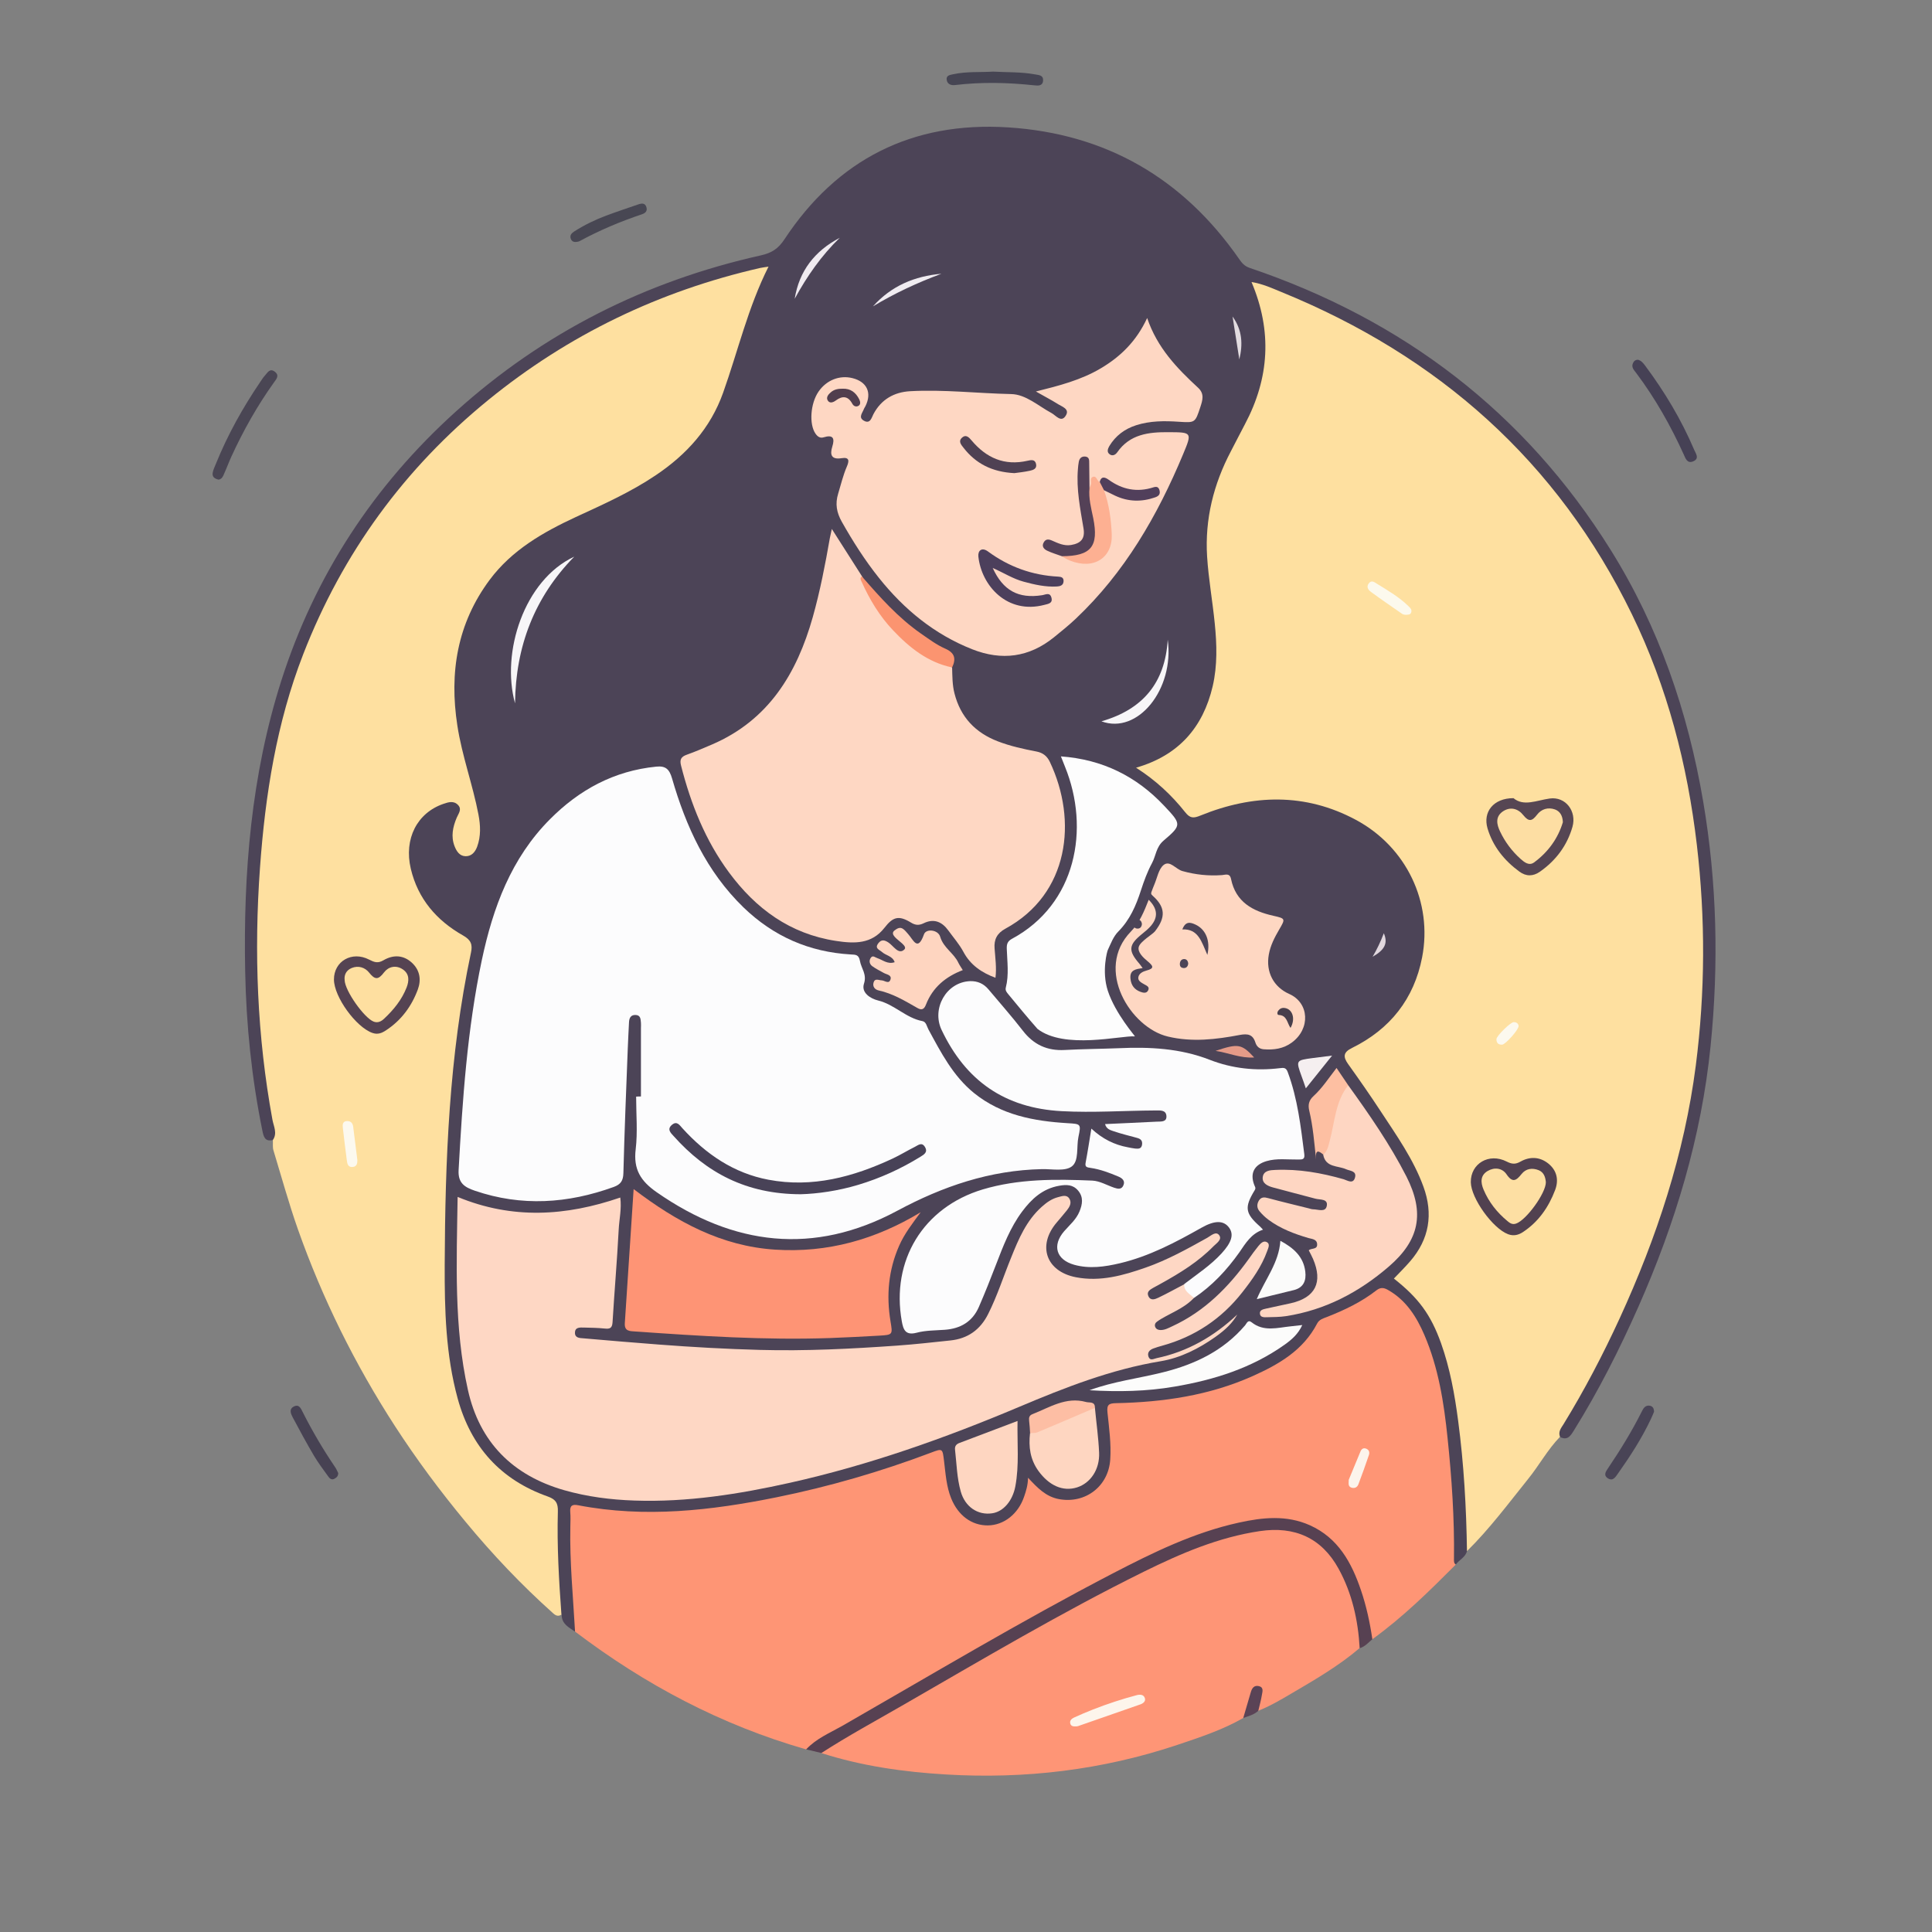 <svg xmlns="http://www.w3.org/2000/svg" xmlns:xlink="http://www.w3.org/1999/xlink" width="500" zoomAndPan="magnify" viewBox="0 0 375 375" height="500" preserveAspectRatio="xMidYMid meet" version="1.0"><rect x="0" y="0" width="375" height="375" fill="#808080" stroke="none"/><defs><clipPath id="45358058c1"><path d="M 41.129 71 L 54 71 L 54 94 L 41.129 94 Z M 41.129 71 " clip-rule="nonzero"/></clipPath><clipPath id="c9297c8d4c"><path d="M 183 13.844 L 203 13.844 L 203 17 L 183 17 Z M 183 13.844 " clip-rule="nonzero"/></clipPath></defs><path fill="#4c4457" d="M 284.738 301.074 C 284.43 302.285 283.234 302.754 282.578 303.668 C 281.301 303.117 281.645 301.957 281.664 301.008 C 281.75 291.449 280.973 281.941 279.52 272.504 C 278.52 266.023 277.066 259.613 272.953 254.219 C 272.574 253.734 272.211 253.25 271.762 252.82 C 269.273 250.418 268.496 250.332 265.625 252.266 C 263.344 253.785 260.875 254.926 258.336 255.93 C 257.367 256.309 256.449 256.742 255.898 257.691 C 253.582 261.688 250.09 264.332 246.066 266.371 C 238.531 270.172 230.512 272.141 222.094 272.609 C 220.332 272.711 218.586 273.18 216.809 273.008 C 215.719 272.902 215.613 273.523 215.633 274.406 C 215.703 276.859 216.152 279.281 216.098 281.754 C 216.031 285.812 214.836 289.148 210.863 290.914 C 206.957 292.641 203.555 291.641 200.562 288.805 C 200.461 288.699 200.34 288.648 200.047 288.613 C 199.613 289.461 199.441 290.465 199.059 291.363 C 197.695 294.523 195.309 296.496 191.871 296.582 C 188.555 296.652 186.031 295.027 184.508 291.969 C 183.266 289.461 183.125 286.711 182.66 284.035 C 182.348 282.184 182.176 282.047 180.414 282.703 C 168.938 286.973 157.207 290.273 145.145 292.312 C 134.617 294.094 124.023 294.785 113.414 293.023 C 111.91 292.781 111.289 293.09 111.273 294.715 C 111.203 300.711 111.445 306.691 111.965 312.672 C 112.086 314.004 112.707 315.457 111.617 316.699 C 110.426 315.871 109.023 315.23 109.023 313.453 C 108.215 312.121 108.195 310.598 108.125 309.113 C 107.867 304.016 107.504 298.914 107.695 293.801 C 107.746 292.539 107.453 291.586 106.086 291.086 C 95.199 287.023 89.344 278.918 87.371 267.719 C 86.543 263.016 85.902 258.281 86.023 253.492 C 86.094 250.605 85.473 247.789 85.594 244.922 C 86.023 235.535 86.059 226.133 86.715 216.746 C 87.457 206.188 88.633 195.715 90.777 185.344 C 91.121 183.664 90.605 182.68 89.152 181.832 C 85.559 179.707 82.707 176.785 80.805 173.055 C 78.559 168.613 78.074 164.082 80.668 159.57 C 81.945 157.359 84.035 156.238 86.336 155.457 C 87.336 155.113 88.375 155.199 89.188 156.027 C 90.035 156.875 89.586 157.793 89.273 158.707 C 88.789 160.125 88.133 161.523 88.531 163.082 C 88.805 164.152 89.152 165.363 90.5 165.328 C 91.691 165.293 92.141 164.188 92.348 163.168 C 92.695 161.473 92.59 159.781 92.281 158.086 C 91.52 154.059 90.242 150.152 89.289 146.176 C 87.785 139.887 87.043 133.578 88.219 127.129 C 90.309 115.707 96.738 107.598 106.898 102.223 C 112.566 99.234 118.617 96.988 124.094 93.617 C 129.555 90.262 134.531 86.426 137.746 80.688 C 138.922 78.598 139.82 76.383 140.547 74.102 C 142.844 66.965 144.902 59.758 147.961 52.895 C 147.457 52.41 146.992 52.758 146.578 52.844 C 128.641 57.008 112.344 64.719 97.773 75.953 C 84.484 86.203 73.84 98.715 65.719 113.457 C 57.855 127.734 53.812 143.117 51.91 159.176 C 51.184 165.328 50.855 171.516 50.613 177.719 C 50.113 190.996 51.168 204.113 53.398 217.18 C 53.621 218.512 54.66 220.082 52.965 221.277 C 51.41 221.656 51.168 220.617 50.926 219.461 C 48.852 209.281 47.797 198.996 47.59 188.625 C 47.211 169.441 48.75 150.48 54.605 132.109 C 61.141 111.66 72.543 94.273 88.445 79.91 C 105.484 64.527 125.34 54.555 147.719 49.559 C 149.793 49.094 151.07 48.262 152.262 46.449 C 162.527 30.895 177.113 23.547 195.656 24.723 C 214.648 25.934 229.613 34.594 240.5 50.25 C 241.035 51.027 241.535 51.652 242.555 51.996 C 272.281 62.055 295.902 79.961 312.598 106.684 C 321.98 121.703 327.613 138.121 330.586 155.562 C 333.266 171.344 333.629 187.176 332.02 203.059 C 330.242 220.672 325.176 237.418 318.039 253.578 C 314.375 261.859 310.297 269.93 305.512 277.621 C 304.871 278.641 304.285 279.68 302.797 278.918 C 301.691 277.914 302.555 277.016 303.039 276.203 C 306.668 270.328 309.816 264.191 312.754 257.969 C 319.578 243.555 324.902 228.621 327.664 212.84 C 329.809 200.621 330.465 188.297 329.859 175.957 C 328.926 157.223 325.23 139.039 317.383 121.859 C 311.406 108.773 303.438 97.055 293.312 86.789 C 280.23 73.516 264.969 63.629 247.656 56.82 C 246.703 56.438 245.734 56.109 244.77 55.781 C 244.578 55.711 244.387 55.645 244.129 55.781 C 243.957 56.543 244.422 57.184 244.629 57.855 C 247.117 65.773 246.582 73.445 242.867 80.879 C 241.863 82.883 240.949 84.957 239.844 86.91 C 234.953 95.551 233.914 104.781 235.488 114.426 C 236.266 119.215 236.766 124.035 236.473 128.895 C 236.008 136.617 232.984 142.98 226.207 147.215 C 224.859 148.062 223.391 148.578 221.734 149.133 C 225.121 151.43 227.816 154.301 230.461 157.223 C 231.254 158.102 232.016 158.051 233.016 157.637 C 241.262 154.215 249.711 153.73 258.23 156.375 C 275.133 161.613 284.324 182.836 270 198.633 C 268.219 200.605 266.008 202.125 263.641 203.387 C 261.324 204.613 261.305 204.996 262.773 207.121 C 266.699 212.773 270.672 218.406 274.059 224.422 C 274.594 225.371 275.113 226.34 275.598 227.309 C 279.297 234.738 278.535 240.547 272.867 246.613 C 271.676 247.895 271.727 248.395 273.059 249.52 C 277.152 252.977 279.398 257.641 280.922 262.672 C 282.406 267.578 283.289 272.625 283.84 277.707 C 284.586 284.551 285.207 291.398 285.223 298.293 C 285.223 299.262 285.223 300.211 284.738 301.074 Z M 284.738 301.074 " fill-opacity="1" fill-rule="nonzero"/><path fill="#fee0a0" d="M 284.738 301.074 C 284.617 292.625 284.137 284.188 283.027 275.789 C 282.355 270.656 281.438 265.574 279.695 260.684 C 277.707 255.152 275.34 251.938 270.551 248.168 C 271.605 247.062 272.695 245.992 273.695 244.832 C 277.43 240.531 278.223 235.641 276.289 230.332 C 274.336 224.973 271.035 220.344 267.941 215.625 C 265.922 212.547 263.812 209.523 261.668 206.531 C 260.648 205.098 260.734 204.234 262.43 203.402 C 269.809 199.773 274.473 193.879 276.031 185.828 C 278.105 175.18 273.004 164.41 263.191 159.141 C 253.375 153.867 243.18 154.164 233.016 158.293 C 231.668 158.848 230.996 158.863 230.043 157.652 C 227.418 154.336 224.324 151.449 220.504 149.012 C 228.73 146.645 233.5 141.234 235.383 133.195 C 236.316 129.168 236.195 125.074 235.781 120.996 C 235.352 116.656 234.574 112.371 234.297 108.016 C 233.848 100.738 235.559 93.961 238.926 87.566 C 239.844 85.82 240.727 84.059 241.656 82.312 C 246.375 73.41 246.965 64.285 242.918 54.746 C 245.113 55.09 246.93 55.953 248.762 56.699 C 279.176 69.109 302.297 89.52 316.762 119.25 C 323.641 133.387 327.527 148.406 329.359 163.996 C 331.035 178.289 330.984 192.566 329.152 206.828 C 326.941 223.988 321.566 240.219 314.375 255.895 C 311.129 262.949 307.535 269.828 303.473 276.445 C 303.004 277.188 302.402 277.898 302.797 278.883 C 300.379 281.371 298.738 284.449 296.559 287.129 C 292.742 291.879 289.094 296.789 284.738 301.074 Z M 284.738 301.074 " fill-opacity="1" fill-rule="nonzero"/><path fill="#fee0a0" d="M 52.965 221.277 C 53.883 219.945 53.105 218.598 52.879 217.336 C 49.906 201.141 49.285 184.84 50.461 168.457 C 51.48 154.266 53.676 140.301 58.859 126.973 C 66.48 107.375 78.473 90.922 94.77 77.645 C 110.34 64.961 127.965 56.492 147.527 52.016 C 147.977 51.91 148.445 51.875 149.168 51.754 C 145.176 59.688 143.242 68.141 140.355 76.23 C 137.902 83.125 133.254 88.242 127.273 92.25 C 122.402 95.535 117.043 97.922 111.723 100.375 C 105.363 103.332 99.363 106.77 95.062 112.523 C 88.738 121.012 87.184 130.57 88.773 140.836 C 89.672 146.711 91.762 152.297 92.867 158.102 C 93.266 160.195 93.367 162.305 92.609 164.359 C 92.227 165.379 91.535 166.211 90.379 166.191 C 89.223 166.176 88.617 165.242 88.234 164.258 C 87.492 162.355 87.891 160.504 88.652 158.707 C 88.98 157.914 89.703 157.117 88.926 156.27 C 88.098 155.371 87.062 155.684 86.074 156.027 C 80.961 157.773 78.367 162.82 79.734 168.613 C 81.117 174.473 84.746 178.672 89.879 181.574 C 91.414 182.438 91.762 183.336 91.414 184.91 C 87.164 204.891 86.406 225.184 86.316 245.508 C 86.285 254.219 86.508 262.949 88.84 271.469 C 91.414 280.836 97.172 287.23 106.312 290.465 C 107.867 291.016 108.336 291.762 108.281 293.383 C 108.094 300.074 108.488 306.727 108.973 313.398 C 108.367 313.781 107.902 313.625 107.367 313.141 C 101.215 307.645 95.582 301.699 90.328 295.336 C 85.418 289.41 80.855 283.273 76.676 276.828 C 68.898 264.812 62.59 252.094 57.82 238.594 C 56.043 233.547 54.625 228.379 53.07 223.262 C 52.895 222.676 53 221.949 52.965 221.277 Z M 52.965 221.277 " fill-opacity="1" fill-rule="nonzero"/><path fill="#fe9575" d="M 111.617 316.684 C 111.238 309.906 110.562 303.133 110.703 296.324 C 110.719 295.371 110.77 294.402 110.684 293.453 C 110.582 292.191 111.133 291.949 112.258 292.176 C 125.219 294.664 138.023 293.195 150.758 290.617 C 160.973 288.547 170.961 285.641 180.707 281.961 C 182.988 281.094 182.938 281.129 183.246 283.652 C 183.543 286.074 183.695 288.547 184.629 290.844 C 185.977 294.164 188.605 296.098 191.734 296.082 C 194.859 296.047 197.645 293.867 198.785 290.48 C 199.164 289.391 199.508 288.285 199.543 286.832 C 201.34 288.754 202.965 290.5 205.559 290.98 C 210.656 291.914 215.148 288.512 215.496 283.309 C 215.703 280.23 215.27 277.172 214.957 274.129 C 214.805 272.594 215.27 272.383 216.668 272.352 C 225.793 272.16 234.711 270.863 243.109 267.113 C 248.207 264.832 252.961 262.102 255.672 256.863 C 256.055 256.137 256.797 255.914 257.488 255.652 C 260.926 254.305 264.246 252.734 267.164 250.449 C 268.062 249.762 268.738 249.969 269.566 250.469 C 272.973 252.457 274.957 255.602 276.461 259.094 C 279.211 265.488 280.266 272.262 280.973 279.125 C 281.785 286.922 282.32 294.734 282.215 302.578 C 282.215 302.977 282.164 303.41 282.562 303.688 C 277.43 308.836 272.262 313.934 266.352 318.188 C 265.438 317.477 265.539 316.355 265.332 315.402 C 264.262 310.445 263.035 305.535 259.926 301.387 C 256.227 296.461 251.145 294.734 245.164 295.355 C 236.523 296.238 228.73 299.727 221.059 303.445 C 210.066 308.766 199.527 314.922 188.934 320.969 C 178.512 326.914 168.094 332.859 157.773 338.98 C 157.359 339.223 156.875 339.309 156.461 339.551 C 140.027 334.848 125.199 327 111.617 316.684 Z M 111.617 316.684 " fill-opacity="1" fill-rule="nonzero"/><path fill="#fe9576" d="M 241.312 333.465 C 237.285 335.781 232.879 337.215 228.508 338.688 C 213.938 343.559 198.938 345.34 183.645 344.426 C 175.438 343.941 167.297 342.801 159.398 340.258 C 159.434 339.238 160.316 338.961 160.988 338.566 C 169.77 333.465 178.582 328.402 187.395 323.336 C 196.555 318.066 205.766 312.863 215.113 307.953 C 224.309 303.133 233.52 298.379 243.957 296.738 C 251.855 295.492 257.211 298.102 260.91 305.363 C 262.844 309.164 263.707 313.332 264.277 317.531 C 264.383 318.324 264.398 319.172 263.898 319.898 C 259.805 323.391 255.156 326.07 250.539 328.781 C 248.484 329.992 246.445 331.184 244.215 332.066 C 243.266 330.84 244.926 329.473 243.938 328.023 C 242.383 329.594 242.852 332.047 241.312 333.465 Z M 241.312 333.465 " fill-opacity="1" fill-rule="nonzero"/><path fill="#574152" d="M 263.914 319.914 C 263.605 314.488 262.445 309.25 259.805 304.465 C 256.52 298.5 251.301 296.184 244.527 297.188 C 236.523 298.379 229.234 301.508 222.078 305.035 C 206.008 312.969 190.609 322.129 175.09 331.062 C 169.836 334.09 164.516 336.977 159.434 340.258 C 158.449 340.016 157.465 339.793 156.48 339.551 C 158.414 337.457 161.023 336.387 163.426 335.023 C 180.844 325.031 198.074 314.715 215.891 305.449 C 223.738 301.371 231.703 297.465 240.43 295.547 C 245.062 294.523 249.695 294.023 254.238 296.047 C 259.75 298.52 262.344 303.305 264.156 308.645 C 265.211 311.738 265.902 314.938 266.371 318.168 C 265.594 318.828 264.934 319.621 263.914 319.914 Z M 263.914 319.914 " fill-opacity="1" fill-rule="nonzero"/><g clip-path="url(#45358058c1)"><path fill="#4a4654" d="M 42.441 93.098 C 41.734 92.941 41.129 92.613 41.285 91.75 C 41.387 91.164 41.68 90.594 41.906 90.023 C 44.188 84.387 47.125 79.117 50.547 74.086 C 50.824 73.688 51.066 73.273 51.395 72.926 C 51.91 72.375 52.344 71.391 53.344 72.148 C 54.312 72.895 53.621 73.602 53.156 74.258 C 49.941 78.754 47.246 83.539 44.945 88.551 C 44.43 89.66 44.016 90.816 43.512 91.922 C 43.305 92.426 43.098 92.977 42.441 93.098 Z M 42.441 93.098 " fill-opacity="1" fill-rule="nonzero"/></g><path fill="#464155" d="M 317.953 69.832 C 318.594 70.008 318.973 70.508 319.336 70.992 C 323.121 76.074 326.352 81.465 328.84 87.309 C 329.152 88.035 329.93 89.02 328.633 89.555 C 327.477 90.023 327.164 88.984 326.801 88.188 C 324.277 82.625 321.273 77.316 317.609 72.426 C 317.176 71.855 316.555 71.27 316.984 70.438 C 317.16 70.043 317.488 69.816 317.953 69.832 Z M 317.953 69.832 " fill-opacity="1" fill-rule="nonzero"/><g clip-path="url(#c9297c8d4c)"><path fill="#464553" d="M 192.77 13.902 C 195.484 14.059 198.195 13.938 200.891 14.438 C 201.617 14.578 202.516 14.559 202.465 15.613 C 202.414 16.688 201.531 16.652 200.789 16.566 C 195.637 16.012 190.504 15.891 185.355 16.512 C 184.613 16.598 183.922 16.355 183.766 15.578 C 183.574 14.613 184.406 14.543 185.062 14.402 C 187.602 13.852 190.195 14.059 192.77 13.902 Z M 192.77 13.902 " fill-opacity="1" fill-rule="nonzero"/></g><path fill="#494456" d="M 321.047 274.027 C 320.875 274.426 320.684 274.926 320.441 275.426 C 318.664 279.195 316.414 282.668 314.016 286.055 C 313.547 286.715 313.047 287.578 312.062 286.922 C 311.164 286.316 311.715 285.59 312.129 284.969 C 314.531 281.406 316.777 277.762 318.695 273.922 C 318.992 273.316 319.387 272.695 320.254 272.852 C 320.824 272.973 321.031 273.387 321.047 274.027 Z M 321.047 274.027 " fill-opacity="1" fill-rule="nonzero"/><path fill="#474253" d="M 65.648 285.918 C 65.648 286.559 65.305 286.801 64.941 287.008 C 64.406 287.336 63.992 286.988 63.73 286.609 C 62.781 285.297 61.797 283.98 60.965 282.598 C 59.531 280.164 58.168 277.656 56.836 275.148 C 56.473 274.457 56.023 273.523 57.027 273.008 C 58.082 272.473 58.41 273.422 58.789 274.148 C 60.621 277.777 62.676 281.27 64.957 284.641 C 65.27 285.07 65.477 285.57 65.648 285.918 Z M 65.648 285.918 " fill-opacity="1" fill-rule="nonzero"/><path fill="#484753" d="M 112.031 46.934 C 111.395 47.055 110.977 46.863 110.789 46.344 C 110.527 45.617 110.996 45.223 111.531 44.875 C 113.484 43.648 115.559 42.629 117.719 41.832 C 119.738 41.074 121.797 40.398 123.836 39.691 C 124.543 39.449 125.219 39.344 125.477 40.242 C 125.684 40.988 125.254 41.367 124.594 41.594 C 120.43 42.992 116.387 44.688 112.516 46.793 C 112.344 46.898 112.117 46.914 112.031 46.934 Z M 112.031 46.934 " fill-opacity="1" fill-rule="nonzero"/><path fill="#5a4356" d="M 241.312 333.465 C 241.797 331.789 242.297 330.129 242.781 328.453 C 243.004 327.676 243.422 327.055 244.355 327.277 C 245.32 327.504 245.043 328.332 244.941 328.938 C 244.77 329.992 244.477 331.027 244.234 332.066 C 243.402 332.844 242.332 333.086 241.312 333.465 Z M 241.312 333.465 " fill-opacity="1" fill-rule="nonzero"/><path fill="#fcfcfd" d="M 124.406 212.824 C 124.406 208.398 124.406 203.977 124.406 199.531 C 124.406 199.188 124.441 198.84 124.406 198.512 C 124.336 197.855 124.371 197.062 123.402 197.008 C 122.418 196.957 122.125 197.598 122.09 198.445 C 122.02 200.156 121.898 201.848 121.848 203.559 C 121.535 211.598 121.207 219.633 121 227.688 C 120.965 229.156 120.5 229.883 119.137 230.383 C 110.219 233.617 101.23 234.223 92.141 231.109 C 90.242 230.453 88.875 229.676 89.016 227.117 C 89.773 213.43 90.691 199.773 93.523 186.344 C 95.684 176.164 99.211 166.57 106.762 159 C 112.445 153.281 119.203 149.617 127.359 148.805 C 129.191 148.613 129.918 149.289 130.438 151.07 C 133.148 160.453 137.141 169.164 144.297 176.113 C 150.121 181.746 157.051 184.789 165.137 185.258 C 166.07 185.309 166.691 185.258 166.918 186.535 C 167.176 187.988 168.301 189.094 167.695 190.941 C 167.141 192.672 168.906 193.812 170.426 194.191 C 173.605 194.953 175.836 197.598 179.066 198.203 C 179.773 198.34 179.895 199.238 180.207 199.809 C 182.645 204.305 184.992 208.867 189.07 212.168 C 194.359 216.438 200.668 217.613 207.215 218.008 C 209.793 218.164 209.859 218.129 209.324 220.672 C 208.91 222.641 209.465 225.336 208.027 226.41 C 206.715 227.395 204.227 226.895 202.258 226.926 C 192.164 227.137 183.023 230.246 174.141 235.016 C 157.965 243.691 142.395 241.809 127.48 231.422 C 124.32 229.227 122.918 226.945 123.387 223.074 C 123.785 219.719 123.473 216.262 123.473 212.859 C 123.785 212.824 124.094 212.824 124.406 212.824 Z M 124.406 212.824 " fill-opacity="1" fill-rule="nonzero"/><path fill="#fed7c4" d="M 231.738 251.938 C 230.219 253.547 228.23 254.445 226.328 255.465 C 225.727 255.793 225.137 256.121 224.586 256.52 C 224.238 256.762 224.047 257.156 224.238 257.59 C 224.43 258.004 224.793 258.141 225.242 258.16 C 226.086 258.176 226.812 257.762 227.555 257.418 C 233.812 254.531 238.461 249.828 242.418 244.316 C 243.004 243.484 243.609 242.641 244.25 241.859 C 244.684 241.344 245.27 240.688 245.961 241.137 C 246.547 241.516 246.168 242.242 245.961 242.828 C 244.891 245.82 243.059 248.379 241.121 250.848 C 237.078 256 231.895 259.457 225.57 261.203 C 224.98 261.355 224.395 261.547 223.824 261.754 C 223.098 262.031 222.648 262.566 222.926 263.344 C 223.234 264.191 223.926 263.742 224.48 263.621 C 230.512 262.359 235.645 259.402 240.156 255.152 C 239.254 256.727 237.977 258.039 235.867 259.523 C 232.656 261.789 229.129 263.57 225.293 264.211 C 215.668 265.801 206.734 269.309 197.816 273.074 C 183.402 279.16 168.664 284.379 153.352 287.801 C 143.434 290.016 133.41 291.605 123.18 291.258 C 118.547 291.102 113.949 290.516 109.477 289.238 C 99.504 286.367 93.094 279.953 90.828 269.809 C 88.082 257.52 88.633 245.043 88.824 232.32 C 99.469 236.727 109.871 236.055 120.395 232.441 C 120.691 234.586 120.188 236.641 120.086 238.699 C 119.773 244.695 119.254 250.676 118.895 256.656 C 118.824 257.832 118.34 257.969 117.355 257.867 C 116.008 257.727 114.625 257.711 113.277 257.676 C 112.535 257.66 111.617 257.605 111.602 258.66 C 111.566 259.699 112.5 259.715 113.227 259.766 C 118.113 260.184 123.004 260.613 127.895 260.977 C 134.43 261.477 140.961 261.84 147.512 262.016 C 156.395 262.258 165.242 261.809 174.09 261.184 C 177.543 260.941 181 260.547 184.457 260.184 C 187.844 259.836 190.266 258.109 191.801 255.047 C 193.582 251.504 194.773 247.738 196.262 244.09 C 197.711 240.477 199.215 236.902 202.223 234.223 C 203.156 233.391 204.141 232.684 205.352 232.371 C 206.109 232.184 207.043 231.785 207.578 232.684 C 208.062 233.496 207.598 234.273 207.078 234.93 C 206.438 235.727 205.766 236.504 205.109 237.281 C 201.289 241.758 203.035 246.785 208.824 247.91 C 213.559 248.828 218.016 247.566 222.406 246.027 C 226.605 244.559 230.461 242.414 234.332 240.254 C 235.023 239.875 236.008 238.887 236.645 239.754 C 237.27 240.598 236.109 241.324 235.539 241.895 C 232.602 244.902 229.059 247.082 225.414 249.102 C 224.879 249.398 224.344 249.691 223.805 249.984 C 223.203 250.332 222.527 250.727 222.891 251.559 C 223.324 252.543 224.203 252.18 224.824 251.887 C 226.535 251.074 228.195 250.141 229.891 249.258 C 230.512 250.105 231.41 250.812 231.738 251.938 Z M 231.738 251.938 " fill-opacity="1" fill-rule="nonzero"/><path fill="#fed7c3" d="M 184.805 129.551 C 184.855 131.242 184.836 132.953 185.27 134.613 C 186.445 139.195 189.312 142.219 193.684 143.895 C 196.105 144.828 198.645 145.383 201.168 145.867 C 202.445 146.109 203.242 146.766 203.777 147.887 C 209.188 159.277 207.527 173.539 195.137 180.262 C 193.547 181.125 192.906 182.336 193.047 184.082 C 193.184 185.98 193.461 187.867 193.219 189.785 C 190.574 188.801 188.379 187.348 186.996 184.754 C 186.203 183.27 185.062 181.973 184.059 180.59 C 182.832 178.895 181.242 178.238 179.273 179.207 C 178.375 179.641 177.684 179.605 176.82 179.07 C 174.453 177.633 173.344 177.926 171.668 180.09 C 169.18 183.27 165.844 183.184 162.25 182.629 C 153.336 181.262 146.715 176.391 141.496 169.336 C 136.898 163.117 134.102 156.082 132.199 148.633 C 131.887 147.438 132.184 146.887 133.305 146.488 C 134.965 145.902 136.59 145.191 138.215 144.5 C 149.168 139.781 154.664 130.742 157.758 119.785 C 159.176 114.738 160.176 109.586 161.074 104.438 C 161.164 103.969 161.266 103.52 161.457 102.672 C 163.531 105.941 165.43 108.914 167.332 111.887 C 170.113 118.141 173.984 123.465 179.945 127.113 C 181.484 128.082 183.367 128.355 184.805 129.551 Z M 184.805 129.551 " fill-opacity="1" fill-rule="nonzero"/><path fill="#fed7c3" d="M 201.066 75.988 C 205.574 74.863 209.824 73.773 213.664 71.492 C 217.516 69.211 220.574 66.223 222.664 61.727 C 224.617 67.52 228.473 71.492 232.551 75.262 C 233.828 76.438 233.414 77.699 232.984 79.012 C 231.98 82.07 231.98 82.07 228.816 81.863 C 226.02 81.672 223.219 81.672 220.523 82.539 C 218.312 83.246 216.531 84.578 215.32 86.582 C 215.012 87.117 214.77 87.773 215.426 88.207 C 215.945 88.551 216.48 88.309 216.844 87.809 C 219.297 84.266 222.977 83.852 226.812 83.887 C 231.395 83.902 231.41 83.922 229.629 88.188 C 224.652 100.117 218.293 111.125 208.805 120.094 C 207.477 121.355 206.023 122.516 204.605 123.672 C 199.77 127.598 194.445 128.289 188.707 126.023 C 181.363 123.121 175.473 118.281 170.598 112.164 C 167.867 108.738 165.535 105.074 163.391 101.273 C 162.391 99.492 162.078 97.801 162.684 95.828 C 163.219 94.082 163.633 92.285 164.359 90.594 C 164.824 89.52 164.945 88.672 163.34 88.934 C 161.406 89.242 161.043 88.309 161.543 86.703 C 162.062 85.062 161.715 84.316 159.848 84.887 C 159.191 85.094 158.691 84.75 158.293 84.18 C 157.016 82.348 157.293 78.305 158.883 76.004 C 160.418 73.773 162.977 72.773 165.465 73.395 C 168.281 74.102 169.266 76.23 167.988 78.82 C 167.902 79.012 167.766 79.168 167.695 79.355 C 167.418 80.137 166.535 81.016 167.676 81.656 C 168.906 82.348 169.164 81.102 169.527 80.395 C 171.047 77.508 173.57 76.109 176.645 75.934 C 183.18 75.57 189.711 76.352 196.262 76.488 C 199.113 76.539 201.547 78.805 204.125 80.188 C 204.953 80.637 205.973 82.105 206.855 80.688 C 207.719 79.34 206.059 78.926 205.246 78.371 C 203.949 77.559 202.621 76.887 201.066 75.988 Z M 201.066 75.988 " fill-opacity="1" fill-rule="nonzero"/><path fill="#fcfcfd" d="M 231.738 251.938 C 230.961 251.141 229.734 250.641 229.871 249.223 C 232.344 247.324 234.969 245.613 237.094 243.297 C 239.066 241.137 239.531 239.613 238.566 238.285 C 237.527 236.883 235.836 236.812 233.207 238.301 C 228.16 241.152 223.062 243.848 217.379 245.195 C 214.441 245.887 211.469 246.32 208.496 245.492 C 204.988 244.504 204.191 241.723 206.543 238.992 C 207.613 237.766 208.895 236.711 209.531 235.137 C 210.102 233.754 210.328 232.371 209.273 231.109 C 208.27 229.902 206.992 229.902 205.559 230.16 C 202.359 230.73 200.219 232.719 198.387 235.172 C 196.086 238.266 194.723 241.828 193.355 245.387 C 192.285 248.188 191.18 250.953 189.988 253.699 C 188.742 256.535 186.445 257.883 183.402 258.109 C 181.57 258.246 179.688 258.211 177.926 258.68 C 175.766 259.25 175.332 258.109 175.039 256.465 C 172.93 244.68 179.188 234.344 190.746 230.867 C 197.695 228.793 204.883 228.848 212.039 229.156 C 213.473 229.227 214.855 230.055 216.273 230.539 C 216.965 230.766 217.672 230.922 218.035 230.109 C 218.465 229.191 217.793 228.672 217.102 228.379 C 215.34 227.637 213.559 226.961 211.676 226.688 C 210.984 226.582 210.535 226.547 210.727 225.633 C 211.121 223.559 211.434 221.484 211.832 219.062 C 213.973 221.051 216.289 222.211 218.934 222.691 C 219.398 222.781 219.867 222.883 220.332 222.934 C 220.953 222.988 221.578 223.023 221.68 222.121 C 221.766 221.328 221.336 221.035 220.68 220.859 C 219.176 220.445 217.656 220.082 216.184 219.582 C 215.527 219.355 214.75 219.168 214.492 218.184 C 217.863 218.027 221.164 217.887 224.465 217.715 C 225.293 217.664 226.52 217.871 226.398 216.559 C 226.277 215.418 225.188 215.539 224.273 215.539 C 218.207 215.57 212.176 216.004 206.094 215.676 C 195.035 215.09 187.465 209.801 182.766 199.914 C 180.793 195.781 183.645 190.633 188.277 190.441 C 189.727 190.391 190.938 190.926 191.871 192.047 C 194.102 194.711 196.414 197.32 198.543 200.07 C 200.633 202.781 203.277 203.992 206.68 203.801 C 210.156 203.613 213.629 203.594 217.102 203.457 C 223.133 203.18 229.078 203.473 234.797 205.703 C 239.188 207.414 243.766 207.898 248.434 207.328 C 249.227 207.223 249.641 207.242 249.953 208.105 C 251.871 213.258 252.477 218.648 253.168 224.059 C 253.305 225.164 252.633 225.043 251.941 225.062 C 249.902 225.094 247.844 224.785 245.84 225.371 C 243.438 226.082 242.574 227.723 243.453 230.004 C 243.594 230.383 243.816 230.574 243.523 231.043 C 241.484 234.379 241.691 235.535 244.613 238.109 C 244.75 238.23 244.871 238.402 245.148 238.68 C 242.867 239.441 241.762 241.324 240.551 243.09 C 238.113 246.527 235.281 249.57 231.738 251.938 Z M 231.738 251.938 " fill-opacity="1" fill-rule="nonzero"/><path fill="#fe9475" d="M 122.988 230.801 C 131.422 237.23 140.098 241.879 150.414 242.551 C 160.609 243.227 169.957 240.582 178.703 235.293 C 177.148 237.418 175.539 239.457 174.504 241.844 C 172.445 246.547 172.016 251.418 172.844 256.449 C 173.277 259.059 173.312 259.094 170.633 259.25 C 167.434 259.438 164.238 259.594 161.043 259.715 C 148.426 260.148 135.844 259.316 123.266 258.438 C 122.246 258.367 121.176 258.418 121.277 256.828 C 121.848 248.344 122.402 239.855 122.988 230.801 Z M 122.988 230.801 " fill-opacity="1" fill-rule="nonzero"/><path fill="#fed7c2" d="M 222.961 174.645 C 224.703 176.371 224.824 178.047 223.375 179.727 C 222.891 180.277 222.305 180.781 221.715 181.246 C 219.035 183.406 218.934 184.496 221.164 187.07 C 221.336 187.262 221.473 187.484 221.785 187.902 C 220.488 188.109 219.262 188.23 219.418 189.922 C 219.539 191.254 220.195 192.082 221.371 192.516 C 221.855 192.688 222.512 192.879 222.84 192.258 C 223.219 191.547 222.562 191.324 222.113 191.062 C 221.523 190.719 220.766 190.371 220.973 189.578 C 221.145 188.922 221.82 188.574 222.527 188.383 C 224.188 187.953 223.789 187.449 222.719 186.551 C 221.871 185.859 220.781 184.809 221.023 183.82 C 221.301 182.734 223.668 181.402 224.168 180.781 C 226.312 178.047 226.207 176.062 223.719 173.848 C 223.355 173.539 223.41 173.348 223.531 173.035 C 223.703 172.586 223.859 172.137 224.047 171.707 C 224.617 170.391 224.879 168.68 225.863 167.887 C 227.09 166.918 228.23 168.734 229.527 169.078 C 232.066 169.785 234.59 170.047 237.199 169.855 C 237.855 169.805 238.703 169.406 238.945 170.617 C 239.859 175.074 243.125 176.855 247.172 177.754 C 249.52 178.289 249.52 178.324 248.293 180.418 C 247.395 181.953 246.582 183.527 246.273 185.289 C 245.668 188.68 247.207 191.582 250.246 192.93 C 254.137 194.66 254.395 199.688 250.73 202.367 C 249.105 203.559 247.238 203.82 245.285 203.664 C 244.422 203.594 243.906 203.109 243.664 202.332 C 243.16 200.762 242.176 200.605 240.656 200.879 C 236.023 201.762 231.375 202.316 226.676 201.191 C 219.453 199.48 212.367 188.16 219.504 180.812 C 221.195 179.102 222.078 176.891 222.961 174.645 Z M 222.961 174.645 " fill-opacity="1" fill-rule="nonzero"/><path fill="#fed6c2" d="M 261.688 210.645 C 265.781 216.332 269.793 222.105 272.988 228.363 C 276.566 235.414 275.547 240.703 269.551 245.855 C 263.777 250.832 257.211 254.289 249.59 255.465 C 248.379 255.652 247.152 255.637 245.926 255.672 C 245.391 255.688 244.684 255.723 244.562 255.082 C 244.406 254.27 245.164 254.133 245.754 253.996 C 247.344 253.633 248.949 253.32 250.539 252.957 C 255.309 251.887 256.812 248.895 254.859 244.352 C 254.617 243.797 254.324 243.262 254.031 242.691 C 254.496 242.207 255.707 242.605 255.656 241.516 C 255.621 240.512 254.652 240.496 253.98 240.305 C 251.215 239.492 248.555 238.492 246.219 236.762 C 245.562 236.277 244.977 235.707 244.457 235.086 C 243.938 234.465 243.922 233.703 244.371 232.996 C 244.82 232.305 245.441 232.355 246.168 232.562 C 248.793 233.27 251.438 233.895 254.066 234.551 C 254.324 234.617 254.602 234.723 254.859 234.723 C 255.828 234.723 257.262 235.379 257.523 234.082 C 257.816 232.648 256.227 232.906 255.328 232.664 C 252.578 231.922 249.797 231.23 247.051 230.473 C 246.047 230.195 244.941 229.691 245.098 228.465 C 245.27 227.203 246.531 227.117 247.535 227.082 C 252.062 226.875 256.469 227.652 260.824 228.898 C 261.516 229.105 262.672 229.934 263.016 228.52 C 263.328 227.273 262.066 227.289 261.305 226.961 C 259.684 226.219 257.316 226.668 256.832 224.129 C 257.66 220.652 258.336 217.145 259.406 213.738 C 259.82 212.512 260.148 211.094 261.688 210.645 Z M 261.688 210.645 " fill-opacity="1" fill-rule="nonzero"/><path fill="#fdfdfd" d="M 205.922 146.816 C 214.008 147.402 220.594 150.688 225.984 156.426 C 229.32 159.969 229.422 160.125 225.844 163.168 C 224.375 164.43 224.375 166.105 223.598 167.539 C 222.699 169.199 222.043 171.016 221.457 172.812 C 220.504 175.766 219.312 178.531 217.086 180.781 C 216.066 181.801 215.598 183.199 215.027 184.391 C 214.941 184.496 213.785 188.488 215.027 192.309 C 216.496 196.785 220.402 201.176 220.281 201.156 C 217.48 200.984 206.629 203.75 201.375 199.707 C 199.441 197.512 197.574 195.246 195.707 192.98 C 195.414 192.617 195.086 192.258 195.223 191.703 C 195.863 189.215 195.5 186.672 195.414 184.168 C 195.379 183.234 195.57 182.68 196.434 182.215 C 208.875 175.508 211.625 160.887 206.715 148.82 C 206.473 148.215 206.23 147.594 205.922 146.816 Z M 205.922 146.816 " fill-opacity="1" fill-rule="nonzero"/><path fill="#fed6c1" d="M 197.504 275.809 C 197.418 280.23 197.852 284.398 197.074 288.512 C 196.535 291.344 194.738 293.418 192.578 293.73 C 189.781 294.145 187.309 292.469 186.48 289.496 C 185.734 286.867 185.684 284.121 185.375 281.426 C 185.285 280.699 185.598 280.301 186.273 280.059 C 189.953 278.676 193.617 277.277 197.504 275.809 Z M 197.504 275.809 " fill-opacity="1" fill-rule="nonzero"/><path fill="#fcfcfb" d="M 211.469 269.844 C 216.133 268.117 221.059 267.547 225.844 266.336 C 231.98 264.797 237.477 262.168 241.676 257.242 C 241.969 256.898 242.211 256.086 242.918 256.641 C 245.305 258.559 247.965 257.691 250.574 257.434 C 251.25 257.363 251.922 257.297 252.77 257.191 C 251.977 258.938 250.715 260.027 249.332 261.012 C 242.918 265.559 235.645 267.84 228.004 269.137 C 222.527 270.086 217.016 270.172 211.469 269.844 Z M 211.469 269.844 " fill-opacity="1" fill-rule="nonzero"/><path fill="#fed5c0" d="M 186.875 188.297 C 183.523 189.578 181.035 191.668 179.738 194.969 C 179.395 195.852 178.961 196.164 178.082 195.66 C 175.66 194.277 173.293 192.844 170.527 192.238 C 169.82 192.082 169.32 191.496 169.562 190.699 C 169.82 189.82 170.547 190.27 171.117 190.285 C 171.723 190.305 172.535 191.098 172.844 190.113 C 173.121 189.23 172.102 189.164 171.547 188.852 C 170.789 188.418 169.977 188.039 169.285 187.52 C 168.75 187.121 168.629 186.43 169.043 185.879 C 169.422 185.359 169.871 185.844 170.305 185.98 C 171.359 186.328 172.293 187.227 173.656 186.762 C 173.242 185.551 171.965 185.48 171.203 184.789 C 170.684 184.324 169.715 184.098 170.477 183.094 C 171.047 182.336 171.637 182.422 172.395 182.906 C 173.414 183.547 174.383 185.395 175.523 184.305 C 176.215 183.648 174.363 182.664 173.656 181.832 C 173.293 181.418 173.137 180.988 173.621 180.605 C 174.105 180.242 174.66 179.863 175.281 180.297 C 175.66 180.555 175.953 180.953 176.266 181.297 C 177.27 182.387 178.113 184.824 179.344 181.352 C 179.758 180.191 182.09 180.449 182.488 181.816 C 183.125 183.996 185.164 184.996 186.031 186.898 C 186.254 187.348 186.566 187.781 186.875 188.297 Z M 186.875 188.297 " fill-opacity="1" fill-rule="nonzero"/><path fill="#fed6c1" d="M 212.523 273.266 C 212.797 276.168 213.215 279.074 213.336 281.977 C 213.473 285.227 211.656 287.871 209.066 288.699 C 206.285 289.582 203.605 288.32 201.566 285.52 C 199.941 283.258 199.629 280.82 199.926 278.176 C 203.691 276.066 207.785 274.719 211.777 273.109 C 212.039 273.008 212.297 273.074 212.523 273.266 Z M 212.523 273.266 " fill-opacity="1" fill-rule="nonzero"/><path fill="#fdbfa2" d="M 261.688 210.645 C 259.18 213.809 259.094 217.785 258.094 221.449 C 257.832 222.434 257.676 223.418 256.848 224.109 C 255.984 223.367 255.258 223.004 255.449 225.043 C 255.086 221.641 254.844 218.613 254.137 215.641 C 253.84 214.449 254.047 213.566 254.965 212.738 C 256.656 211.184 257.918 209.23 259.422 207.293 C 260.254 208.539 260.961 209.594 261.688 210.645 Z M 261.688 210.645 " fill-opacity="1" fill-rule="nonzero"/><path fill="#fb9470" d="M 184.805 129.551 C 180.086 128.566 176.508 125.695 173.312 122.309 C 170.719 119.578 168.801 116.379 167.262 112.957 C 167.105 112.613 166.812 112.23 167.297 111.887 C 170.805 115.93 174.363 119.922 178.789 123 C 180.293 124.035 181.777 125.16 183.438 125.887 C 185.355 126.715 185.598 127.875 184.805 129.551 Z M 184.805 129.551 " fill-opacity="1" fill-rule="nonzero"/><path fill="#fbfbfa" d="M 248.52 240.84 C 251.164 242.258 253.012 243.969 253.355 246.805 C 253.566 248.531 253.047 249.914 251.164 250.398 C 248.883 250.969 246.582 251.523 243.938 252.164 C 245.582 248.273 248.227 245.129 248.52 240.84 Z M 248.52 240.84 " fill-opacity="1" fill-rule="nonzero"/><path fill="#f7f6f8" d="M 111.461 108.047 C 103.738 115.93 100.09 125.453 99.969 136.516 C 97.223 126.629 101.734 112.578 111.461 108.047 Z M 111.461 108.047 " fill-opacity="1" fill-rule="nonzero"/><path fill="#fdbea4" d="M 212.523 273.266 C 208.789 274.855 205.074 276.465 201.34 278.02 C 200.926 278.191 200.406 278.121 199.941 278.176 C 199.891 277.363 199.855 276.566 199.75 275.754 C 199.684 275.148 199.785 274.719 200.426 274.477 C 203.762 273.164 206.922 271.055 210.793 272.125 C 211.449 272.316 212.555 271.953 212.523 273.266 Z M 212.523 273.266 " fill-opacity="1" fill-rule="nonzero"/><path fill="#f7f6f8" d="M 226.656 124.156 C 227.973 133.785 220.836 142.633 213.785 140.008 C 221.871 137.691 226.156 132.473 226.656 124.156 Z M 226.656 124.156 " fill-opacity="1" fill-rule="nonzero"/><path fill="#f5eff0" d="M 253.461 211.25 C 253.098 210.215 252.891 209.559 252.648 208.934 C 251.523 205.824 251.523 205.809 254.738 205.375 C 255.879 205.219 257.02 205.082 258.559 204.891 C 256.812 207.086 255.242 209.039 253.461 211.25 Z M 253.461 211.25 " fill-opacity="1" fill-rule="nonzero"/><path fill="#f0ebf0" d="M 162.996 46.156 C 159.434 49.613 156.617 53.641 154.25 57.996 C 155.113 52.586 158.137 48.711 162.996 46.156 Z M 162.996 46.156 " fill-opacity="1" fill-rule="nonzero"/><path fill="#f0ecf1" d="M 182.73 53.137 C 178.113 54.848 173.676 56.906 169.441 59.465 C 173 55.488 177.527 53.586 182.73 53.137 Z M 182.73 53.137 " fill-opacity="1" fill-rule="nonzero"/><path fill="#e59b88" d="M 243.438 205.254 C 240.812 205.445 238.477 204.355 235.938 203.973 C 240.344 202.504 240.984 202.609 243.438 205.254 Z M 243.438 205.254 " fill-opacity="1" fill-rule="nonzero"/><path fill="#e2dce0" d="M 239.238 61.434 C 241.141 64.062 241.262 66.844 240.551 69.766 C 240.102 66.98 239.672 64.215 239.238 61.434 Z M 239.238 61.434 " fill-opacity="1" fill-rule="nonzero"/><path fill="#e1d8de" d="M 266.422 185.707 C 267.27 184.254 267.977 182.785 268.598 181.141 C 269.43 183.062 268.805 184.355 266.422 185.707 Z M 266.422 185.707 " fill-opacity="1" fill-rule="nonzero"/><path fill="#564653" d="M 293.762 154.922 C 295.766 156.582 298.219 155.355 300.793 154.992 C 303.887 154.559 306.066 157.465 305.219 160.473 C 304.18 164.117 302.004 167.023 298.895 169.199 C 297.562 170.133 296.215 170.133 294.918 169.184 C 291.996 167.039 289.785 164.324 288.73 160.801 C 287.781 157.586 289.891 154.922 293.762 154.922 Z M 293.762 154.922 " fill-opacity="1" fill-rule="nonzero"/><path fill="#514150" d="M 285.484 229.469 C 285.43 225.84 289.023 223.711 292.445 225.457 C 293.465 225.977 294.141 226.027 295.145 225.457 C 296.922 224.457 298.84 224.508 300.5 225.82 C 302.195 227.168 302.59 229.02 301.848 230.988 C 300.586 234.309 298.633 237.141 295.625 239.129 C 294.746 239.719 293.793 239.961 292.723 239.562 C 289.734 238.438 285.535 232.598 285.484 229.469 Z M 285.484 229.469 " fill-opacity="1" fill-rule="nonzero"/><path fill="#fcf9ed" d="M 272.781 119.336 C 272.625 119.301 272.332 119.285 272.125 119.129 C 270.137 117.746 268.133 116.379 266.18 114.945 C 265.625 114.547 265.125 113.977 265.68 113.234 C 266.195 112.523 266.801 113.008 267.285 113.32 C 269.41 114.633 271.57 115.879 273.367 117.641 C 273.695 117.969 274.094 118.297 273.922 118.852 C 273.75 119.371 273.301 119.301 272.781 119.336 Z M 272.781 119.336 " fill-opacity="1" fill-rule="nonzero"/><path fill="#fcf9ee" d="M 294.762 199.168 C 294.746 199.895 292.238 202.711 291.582 202.766 C 290.84 202.816 290.441 202.438 290.461 201.691 C 290.477 201.055 293.242 198.355 293.828 198.391 C 294.363 198.41 294.727 198.668 294.762 199.168 Z M 294.762 199.168 " fill-opacity="1" fill-rule="nonzero"/><path fill="#554352" d="M 64.82 190.129 C 64.805 186.57 68.312 184.531 71.645 186.258 C 72.633 186.762 73.324 187.035 74.41 186.398 C 76.449 185.203 78.367 185.445 79.891 186.812 C 81.531 188.281 81.789 190.199 81.098 192.066 C 79.891 195.316 77.887 198.047 74.93 199.98 C 74.117 200.52 73.324 200.863 72.27 200.484 C 69.09 199.359 64.836 193.5 64.82 190.129 Z M 64.82 190.129 " fill-opacity="1" fill-rule="nonzero"/><path fill="#fcf9ef" d="M 69.363 225.164 C 69.363 225.648 69.348 226.426 68.465 226.512 C 67.551 226.617 67.395 225.875 67.309 225.164 C 67.051 223.09 66.773 221.016 66.547 218.941 C 66.48 218.355 66.445 217.629 67.359 217.594 C 68.105 217.578 68.465 218.008 68.555 218.719 C 68.812 220.809 69.07 222.883 69.363 225.164 Z M 69.363 225.164 " fill-opacity="1" fill-rule="nonzero"/><path fill="#fcf4ec" d="M 261.789 287.23 C 262.516 285.484 263.277 283.602 264.07 281.719 C 264.277 281.234 264.66 280.957 265.211 281.199 C 265.746 281.426 265.867 281.906 265.715 282.391 C 265.055 284.309 264.383 286.23 263.656 288.129 C 263.434 288.699 262.914 288.941 262.324 288.754 C 261.602 288.512 261.789 287.906 261.789 287.23 Z M 261.789 287.23 " fill-opacity="1" fill-rule="nonzero"/><path fill="#fdf5eb" d="M 208.895 335.09 C 208.41 335.109 207.891 335.125 207.734 334.52 C 207.598 333.969 207.996 333.605 208.426 333.398 C 209.652 332.828 210.898 332.309 212.16 331.809 C 214.941 330.719 217.773 329.785 220.66 329.023 C 221.285 328.867 221.977 328.887 222.215 329.594 C 222.426 330.215 221.906 330.613 221.387 330.805 C 217.359 332.223 213.316 333.621 209.289 335.023 C 209.168 335.074 209.031 335.074 208.895 335.09 Z M 208.895 335.09 " fill-opacity="1" fill-rule="nonzero"/><path fill="#484257" d="M 155.426 231.801 C 144.832 231.785 137.105 227.617 130.766 220.531 C 130.176 219.895 129.398 219.168 130.453 218.305 C 131.422 217.508 131.941 218.441 132.457 218.996 C 137.02 224.008 142.395 227.707 149.152 228.984 C 157.672 230.594 165.605 228.449 173.277 224.871 C 174.746 224.18 176.145 223.316 177.598 222.59 C 178.219 222.277 178.926 221.621 179.531 222.625 C 180.156 223.66 179.324 224.109 178.633 224.543 C 174.848 226.875 170.855 228.691 166.605 229.969 C 162.633 231.164 158.621 231.715 155.426 231.801 Z M 155.426 231.801 " fill-opacity="1" fill-rule="nonzero"/><path fill="#4c3f5c" d="M 192.684 110.242 C 194.688 114.633 197.676 116.242 202.258 115.531 C 202.949 115.43 203.797 114.875 204.09 116.035 C 204.363 117.121 203.434 117.211 202.742 117.398 C 195.516 119.316 190.504 113.684 189.902 108.031 C 189.781 106.875 190.559 106.164 191.75 107.027 C 195.812 110.02 200.34 111.66 205.367 111.922 C 205.973 111.953 206.473 112.074 206.438 112.82 C 206.406 113.648 205.73 113.805 205.125 113.84 C 202.93 113.961 200.805 113.477 198.695 112.906 C 196.625 112.352 194.809 111.176 192.684 110.242 Z M 192.684 110.242 " fill-opacity="1" fill-rule="nonzero"/><path fill="#fdb092" d="M 214.285 95.156 C 215.285 97.922 215.668 100.859 215.789 103.711 C 215.977 108.203 212.367 110.676 207.684 108.809 C 207.129 108.586 206.613 108.258 206.074 107.98 C 206.578 107.234 207.371 107.375 208.082 107.27 C 211.141 106.785 212.418 105.043 211.812 101.98 C 211.52 100.461 211.156 98.941 210.949 97.402 C 210.828 96.484 210.586 95.52 211.434 94.758 C 211.535 94.516 211.676 94.289 211.746 94.047 C 211.883 93.547 211.52 92.82 212.09 92.578 C 212.867 92.25 212.867 93.34 213.422 93.531 C 214.023 93.91 214.477 94.379 214.285 95.156 Z M 214.285 95.156 " fill-opacity="1" fill-rule="nonzero"/><path fill="#544157" d="M 211.469 94.738 C 211.277 96.727 211.797 98.645 212.195 100.566 C 213.301 106.078 211.777 107.945 206.109 107.961 C 205.16 107.617 204.176 107.324 203.258 106.891 C 202.637 106.598 202.117 106.043 202.602 105.25 C 203 104.574 203.555 104.645 204.191 104.922 C 205.367 105.438 206.523 106.008 207.891 105.785 C 209.844 105.457 210.637 104.523 210.309 102.551 C 209.672 98.734 208.895 94.949 209.223 91.043 C 209.254 90.574 209.309 90.09 209.395 89.625 C 209.531 88.949 209.93 88.535 210.691 88.621 C 211.434 88.727 211.414 89.312 211.414 89.867 C 211.434 91.492 211.449 93.117 211.469 94.738 Z M 211.469 94.738 " fill-opacity="1" fill-rule="nonzero"/><path fill="#4f4153" d="M 196.883 91.836 C 192.578 91.613 189.418 90.004 187.016 86.91 C 186.566 86.34 185.945 85.648 186.723 84.957 C 187.516 84.23 188.121 84.941 188.586 85.492 C 191.457 88.898 194.965 90.453 199.441 89.434 C 200.078 89.297 200.891 89.09 201.098 90.055 C 201.305 90.988 200.547 91.23 199.891 91.371 C 198.785 91.613 197.625 91.734 196.883 91.836 Z M 196.883 91.836 " fill-opacity="1" fill-rule="nonzero"/><path fill="#513f5b" d="M 214.285 95.156 C 214.008 94.617 213.73 94.066 213.453 93.531 C 213.766 92.336 214.527 92.648 215.164 93.098 C 217.828 95.035 220.695 95.605 223.84 94.602 C 224.48 94.395 224.879 94.48 225.066 95.188 C 225.258 95.969 224.859 96.312 224.203 96.539 C 221.594 97.453 219.004 97.402 216.48 96.227 C 215.734 95.879 215.012 95.52 214.285 95.156 Z M 214.285 95.156 " fill-opacity="1" fill-rule="nonzero"/><path fill="#513e4e" d="M 163.547 75.449 C 165.102 75.383 166.121 76.195 166.777 77.508 C 166.984 77.922 167.105 78.527 166.605 78.785 C 166.156 79.027 165.672 78.84 165.414 78.336 C 164.602 76.852 163.512 76.781 162.234 77.734 C 161.699 78.129 161.008 78.355 160.645 77.699 C 160.316 77.109 160.781 76.539 161.285 76.125 C 161.922 75.57 162.719 75.434 163.547 75.449 Z M 163.547 75.449 " fill-opacity="1" fill-rule="nonzero"/><path fill="#4c4457" d="M 234.348 185.344 C 233.207 182.766 232.602 180.262 229.492 180.398 C 230.113 178.758 231.047 179 232.051 179.465 C 234.004 180.383 234.988 182.559 234.348 185.344 Z M 234.348 185.344 " fill-opacity="1" fill-rule="nonzero"/><path fill="#483f4c" d="M 250.488 199.516 C 249.816 198.566 249.816 197.062 248.207 197.008 C 247.863 196.992 247.879 196.473 248.105 196.18 C 248.398 195.781 248.812 195.574 249.332 195.645 C 250.887 195.832 251.508 197.754 250.488 199.516 Z M 250.488 199.516 " fill-opacity="1" fill-rule="nonzero"/><path fill="#4c4457" d="M 230.633 187.02 C 230.582 187.57 230.285 187.918 229.75 187.902 C 229.336 187.883 229.008 187.66 229.008 187.156 C 229.008 186.621 229.25 186.207 229.77 186.156 C 230.305 186.121 230.582 186.5 230.633 187.02 Z M 230.633 187.02 " fill-opacity="1" fill-rule="nonzero"/><path fill="#4c4457" d="M 221.645 179.363 C 221.594 179.914 221.301 180.262 220.766 180.242 C 220.352 180.227 220.023 180 220.023 179.5 C 220.023 178.965 220.266 178.551 220.781 178.5 C 221.316 178.465 221.594 178.844 221.645 179.363 Z M 221.645 179.363 " fill-opacity="1" fill-rule="nonzero"/><path fill="#fddea3" d="M 303.352 159.59 C 302.418 162.699 300.516 165.379 297.754 167.402 C 296.801 168.094 295.902 167.383 295.195 166.762 C 293.5 165.258 292.137 163.445 291.168 161.402 C 290.527 160.074 290.184 158.586 291.652 157.531 C 293.137 156.496 294.66 156.945 295.66 158.207 C 296.75 159.57 297.371 159.398 298.34 158.137 C 299.188 157.031 300.465 156.633 301.832 157.117 C 302.781 157.48 303.301 158.293 303.352 159.59 Z M 303.352 159.59 " fill-opacity="1" fill-rule="nonzero"/><path fill="#fddfa3" d="M 300.051 229.469 C 300.051 231.613 296.215 236.867 294.246 237.504 C 293.52 237.746 293.035 237.383 292.586 237.004 C 290.562 235.328 288.973 233.324 287.953 230.887 C 287.367 229.504 287.316 228.137 288.75 227.289 C 290.062 226.512 291.582 226.703 292.414 227.93 C 293.586 229.66 294.312 229.156 295.332 227.879 C 296.18 226.809 297.406 226.633 298.668 227.137 C 299.672 227.551 299.965 228.484 300.051 229.469 Z M 300.051 229.469 " fill-opacity="1" fill-rule="nonzero"/><path fill="#fedfa0" d="M 66.895 190.234 C 66.773 189.195 67.223 188.316 68.277 187.883 C 69.555 187.363 70.836 187.781 71.613 188.746 C 72.754 190.164 73.391 190.27 74.551 188.73 C 75.395 187.625 76.863 187.242 78.215 188.176 C 79.508 189.074 79.406 190.406 78.922 191.668 C 77.988 194.055 76.398 196.008 74.551 197.734 C 74.016 198.238 73.34 198.617 72.512 198.289 C 70.695 197.578 66.945 192.324 66.895 190.234 Z M 66.895 190.234 " fill-opacity="1" fill-rule="nonzero"/></svg>